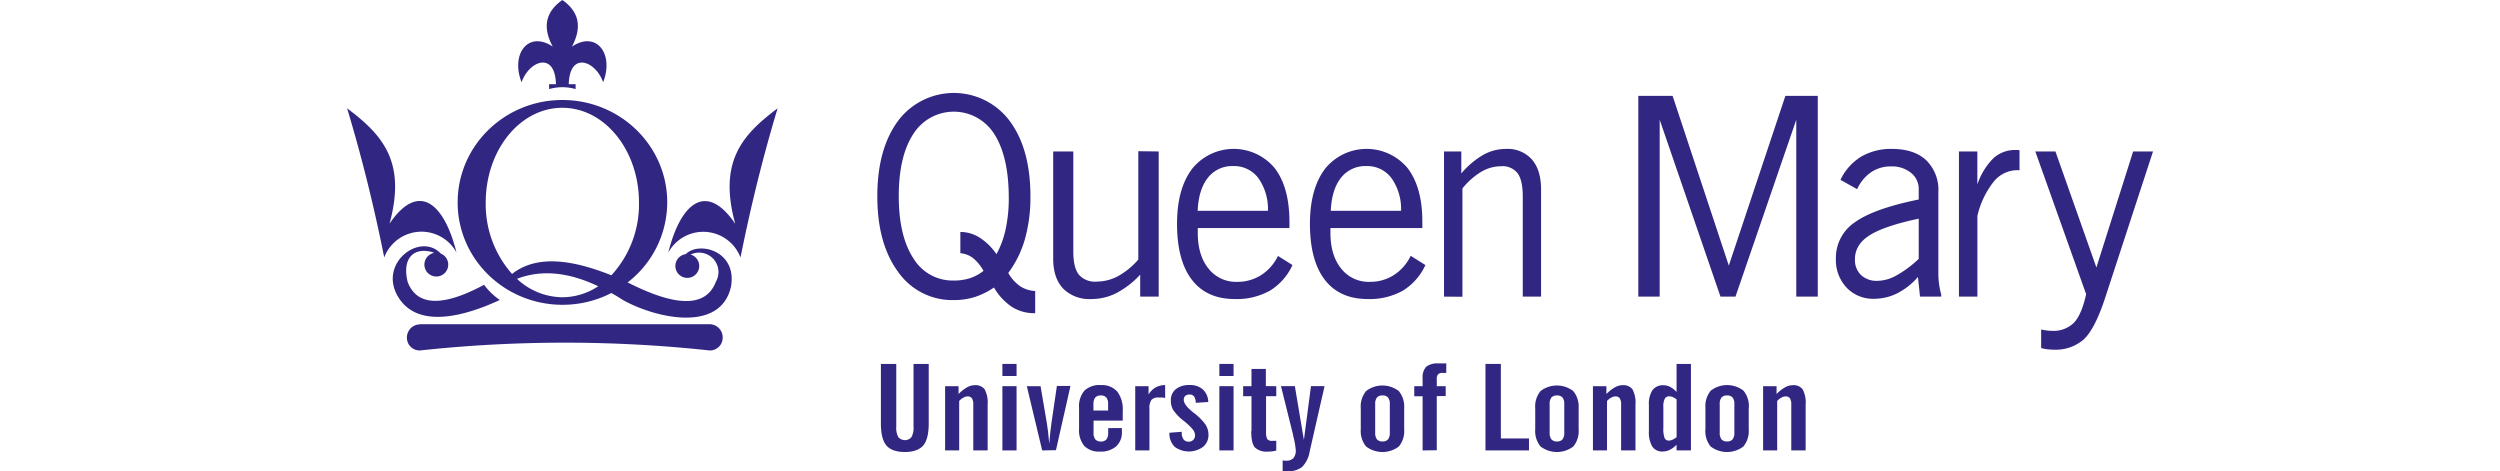 <svg xmlns="http://www.w3.org/2000/svg" viewBox="0 0 433.39 113.12" width="600"><defs><style>.cls-1,.cls-2{fill:#312783;}.cls-1{fill-rule:evenodd;}</style></defs><title>Queen Mary</title><g id="Page_1" data-name="Page 1"><g id="Capa_1" data-name="Capa 1"><path class="cls-1" d="M51.66,24c13.9,0,25.17,11,25.17,24.56a24.3,24.3,0,0,1-9.5,19.22c11.29,5.74,18.75,6.23,21.18-.17a4.66,4.66,0,0,0-6.06-6.52A2.86,2.86,0,1,1,81.27,61c3.09-3.17,12.4-.89,10.86,7.81-2.6,11.39-18.65,7.33-26,3.15q-1.36-.88-2.7-1.64a25.55,25.55,0,0,1-11.73,2.83c-13.9,0-25.17-11-25.17-24.56S37.76,24,51.66,24ZM17.5,77.81H87A3.16,3.16,0,0,1,90.14,81h0A3.06,3.06,0,0,1,87,84.11a323.89,323.89,0,0,0-69.49,0A3.05,3.05,0,0,1,14.35,81h0a3.16,3.16,0,0,1,3.15-3.15Zm76.92-16a9.56,9.56,0,0,0-17.35-1.16c3-12,9.16-17.12,16.08-6.94C89.06,38.82,94.82,32.35,103.32,26,99.7,38,96.81,49.86,94.42,61.78ZM51.66,0c-3.74,2.62-5,6.23-2.3,11.19-5.85-3.93-10.16,1.74-7.49,8.55,1.85-5.22,8.06-7.48,8.25.47H48.48v1.17a11.46,11.46,0,0,1,6.36,0V20.21H53.2c.19-7.94,6.4-5.69,8.25-.47,2.67-6.82-1.64-12.48-7.49-8.55,2.65-5,1.44-8.57-2.3-11.19ZM8.91,61.78a9.56,9.56,0,0,1,17.35-1.16c-3-12-9.16-17.12-16.08-6.94C14.26,38.82,8.5,32.35,0,26,3.62,38,6.52,49.86,8.91,61.78Zm13.61-.91a2.86,2.86,0,1,1-1.66-.17l-.33-.17c-4.51-1.3-7.39,1.41-6,7.12,2.71,7.19,11,4.64,18.34.7A16.41,16.41,0,0,0,36.65,72c-8.06,3.73-20,7.33-24.64-1.17-4.3-7.9,5.63-15.19,10.51-9.94Zm37.75,7.83c-6.88-3.27-13.42-4.12-19.5-1.78a16.12,16.12,0,0,0,10.9,4.42,15.6,15.6,0,0,0,8.6-2.64ZM39.59,65.75c5.78-4.57,14.14-3.55,23.83.32A25.1,25.1,0,0,0,70.05,48.6c0-12.55-8.24-22.73-18.39-22.73S33.27,36,33.27,48.6a25.22,25.22,0,0,0,6.32,17.15Z"/><path class="cls-2" d="M152.74,65a10.51,10.51,0,0,0-2.56-3.09,5.65,5.65,0,0,0-3-1.14V55.67A8.74,8.74,0,0,1,151.77,57,14.39,14.39,0,0,1,155.85,61a22.14,22.14,0,0,0,2.2-6,34.68,34.68,0,0,0,.75-7.48q0-9.89-3.45-15.3a11.48,11.48,0,0,0-19.44-.09q-3.51,5.35-3.51,14.93T135.91,62a11,11,0,0,0,9.69,5.33,12.65,12.65,0,0,0,3.88-.56A10.52,10.52,0,0,0,152.74,65Zm2.51,4a17.79,17.79,0,0,1-4.6,2.28,16.72,16.72,0,0,1-5,.74,15.86,15.86,0,0,1-13.4-6.76q-5-6.78-5-18.15t5-18.13A16.73,16.73,0,0,1,159,29q5,6.71,5,18.13a37.09,37.09,0,0,1-1.32,10.25,25.14,25.14,0,0,1-4,8.13,9.64,9.64,0,0,0,2.85,3.18,7.14,7.14,0,0,0,3.61,1.15l0,5.33H165a10,10,0,0,1-5.42-1.5A14,14,0,0,1,155.25,69Z"/><path class="cls-2" d="M194.78,36.35V71.19h-4.44V65.92a21.26,21.26,0,0,1-5.75,4.44,13.24,13.24,0,0,1-6,1.41,8.87,8.87,0,0,1-6.75-2.52c-1.58-1.68-2.38-4.06-2.38-7.14V36.35h4.83v24c0,2.6.45,4.45,1.33,5.57A5.16,5.16,0,0,0,180,67.58,10.86,10.86,0,0,0,185,66.29a18.09,18.09,0,0,0,4.89-4v-26Z"/><path class="cls-2" d="M204.18,50.6H221a12.81,12.81,0,0,0-2.31-7.86,7.22,7.22,0,0,0-6-2.88,7.38,7.38,0,0,0-6.11,2.81q-2.22,2.81-2.45,7.93Zm19.19,10.8,3.52,2.21a14,14,0,0,1-5.43,6.16,16.32,16.32,0,0,1-8.4,2q-6.75,0-10.31-4.62t-3.57-13.43q0-8.39,3.61-13.19a12.8,12.8,0,0,1,19.83-.18q3.54,4.61,3.54,12.91v1.47h-22v1.14q0,5.4,2.57,8.58a8.34,8.34,0,0,0,6.83,3.19,10.54,10.54,0,0,0,5.8-1.61,11.32,11.32,0,0,0,4.06-4.63Z"/><path class="cls-2" d="M236.08,50.6h16.87a12.81,12.81,0,0,0-2.31-7.86,7.22,7.22,0,0,0-6-2.88,7.38,7.38,0,0,0-6.11,2.81q-2.22,2.81-2.45,7.93Zm19.19,10.8,3.52,2.21a14,14,0,0,1-5.43,6.16,16.32,16.32,0,0,1-8.4,2q-6.75,0-10.31-4.62t-3.57-13.43q0-8.39,3.61-13.19a12.8,12.8,0,0,1,19.83-.18q3.54,4.61,3.54,12.91v1.47H236v1.14q0,5.4,2.57,8.58a8.34,8.34,0,0,0,6.83,3.19,10.54,10.54,0,0,0,5.8-1.61,11.32,11.32,0,0,0,4.06-4.63Z"/><path class="cls-2" d="M263.26,71.19V36.35h4.15v5.27a20.34,20.34,0,0,1,5.25-4.45,11.15,11.15,0,0,1,5.45-1.43,7.81,7.81,0,0,1,6.25,2.54q2.18,2.53,2.19,7.12V71.19h-4.39v-24q0-3.9-1.23-5.6a4.58,4.58,0,0,0-4-1.69,9.42,9.42,0,0,0-4.72,1.32,17.35,17.35,0,0,0-4.53,4v26Z"/><polygon class="cls-2" points="309.89 71.19 309.89 23.01 318.12 23.01 331.61 63.74 345.19 23.01 352.96 23.01 352.96 71.19 347.8 71.19 347.8 28.74 333.21 71.19 329.61 71.19 315.02 28.74 315.02 71.19 309.89 71.19 309.89 71.19"/><path class="cls-2" d="M377.19,62V52.48c-5.54,1.17-9.47,2.51-11.81,4s-3.5,3.41-3.5,5.73A5,5,0,0,0,363.33,66a5.47,5.47,0,0,0,4,1.4,9.63,9.63,0,0,0,4.52-1.3,26.65,26.65,0,0,0,5.37-4ZM377,66.47a16.28,16.28,0,0,1-5,3.94,12.48,12.48,0,0,1-5.59,1.3A8.71,8.71,0,0,1,359.85,69a9.64,9.64,0,0,1-2.54-6.93,10.26,10.26,0,0,1,4.56-8.73q4.56-3.28,15.32-5.46V45.4a4.88,4.88,0,0,0-1.86-3.92,7.24,7.24,0,0,0-4.81-1.54,8.35,8.35,0,0,0-4.77,1.4,9.85,9.85,0,0,0-3.34,4.06l-4-2.24a13.07,13.07,0,0,1,4.94-5.55,14.19,14.19,0,0,1,7.43-1.87q5.29,0,8.21,2.72a9.92,9.92,0,0,1,2.91,7.62V65.52a19.71,19.71,0,0,0,.17,2.63,18.28,18.28,0,0,0,.51,2.51v.52H377.5l-.5-4.72Z"/><path class="cls-2" d="M386.84,71.19V36.35h4.42v7.94A16.05,16.05,0,0,1,395.09,38a7.57,7.57,0,0,1,5.26-2H401l.38.06,0,4.78h-.56a7.33,7.33,0,0,0-5.67,2.81,20.54,20.54,0,0,0-3.88,8.18V71.19Z"/><path class="cls-2" d="M417.37,70.61l-12.2-34.26H410l9.83,27.84,8.82-27.84h4.77L421.83,71.79q-2.38,7.14-5,9.64a10.26,10.26,0,0,1-7.26,2.49,11.75,11.75,0,0,1-1.54-.1,10,10,0,0,1-1.46-.29l0-4.45a13.75,13.75,0,0,0,1.4.24,10.07,10.07,0,0,0,1.22.08,6.91,6.91,0,0,0,5.3-2q1.81-1.95,2.89-6.83Z"/><path class="cls-2" d="M339.84,108.1V92.68h3.23v1.89a9,9,0,0,1,2-1.59,3.81,3.81,0,0,1,1.83-.53,2.74,2.74,0,0,1,2.44,1,6.9,6.9,0,0,1,.71,3.7V108.1h-3.45v-11a2.69,2.69,0,0,0-.32-1.51,1.2,1.2,0,0,0-1.06-.45,2,2,0,0,0-1,.3,3.56,3.56,0,0,0-1,.8V108.1Z"/><path class="cls-2" d="M332.94,97a2.44,2.44,0,0,0-.42-1.59,1.65,1.65,0,0,0-1.33-.5,1.67,1.67,0,0,0-1.34.5,2.44,2.44,0,0,0-.42,1.59v6.84a2.5,2.5,0,0,0,.42,1.6,1.65,1.65,0,0,0,1.34.51,1.63,1.63,0,0,0,1.33-.51,2.5,2.5,0,0,0,.42-1.6V97Zm3.45,1v5a5.86,5.86,0,0,1-1.27,4.15,6.49,6.49,0,0,1-7.88,0A5.86,5.86,0,0,1,326,102.9v-5a5.85,5.85,0,0,1,1.27-4.14,6.43,6.43,0,0,1,7.86,0,5.82,5.82,0,0,1,1.28,4.14Z"/><path class="cls-2" d="M322.52,87.34V108.1h-3.45v-1.37a5.74,5.74,0,0,1-1.61,1.22,3.84,3.84,0,0,1-1.72.41,2.81,2.81,0,0,1-2.5-1.19,6.72,6.72,0,0,1-.81-3.72V97.17a5.92,5.92,0,0,1,.87-3.55,3.1,3.1,0,0,1,2.64-1.16,3.43,3.43,0,0,1,1.59.39,5.82,5.82,0,0,1,1.54,1.22V87.34Zm-3.45,8.51a4.12,4.12,0,0,0-.91-.55,2.17,2.17,0,0,0-.81-.18,1.18,1.18,0,0,0-1.11.57,4.14,4.14,0,0,0-.34,2v5a6.57,6.57,0,0,0,.29,2.43,1.07,1.07,0,0,0,1.05.62,2.05,2.05,0,0,0,.84-.2,5,5,0,0,0,1-.63v-9Z"/><path class="cls-2" d="M299,108.1V92.68h3.23v1.89a9,9,0,0,1,2-1.59,3.81,3.81,0,0,1,1.83-.53,2.74,2.74,0,0,1,2.44,1,6.9,6.9,0,0,1,.71,3.7V108.1h-3.45v-11a2.69,2.69,0,0,0-.32-1.51,1.2,1.2,0,0,0-1.06-.45,2,2,0,0,0-1,.3,3.56,3.56,0,0,0-1,.8V108.1Z"/><path class="cls-2" d="M292.12,97a2.44,2.44,0,0,0-.42-1.59,1.65,1.65,0,0,0-1.33-.5,1.67,1.67,0,0,0-1.34.5,2.44,2.44,0,0,0-.42,1.59v6.84a2.5,2.5,0,0,0,.42,1.6,1.65,1.65,0,0,0,1.34.51,1.63,1.63,0,0,0,1.33-.51,2.5,2.5,0,0,0,.42-1.6V97Zm3.45,1v5a5.86,5.86,0,0,1-1.27,4.15,6.49,6.49,0,0,1-7.88,0,5.86,5.86,0,0,1-1.27-4.15v-5a5.85,5.85,0,0,1,1.27-4.14,6.43,6.43,0,0,1,7.86,0,5.82,5.82,0,0,1,1.28,4.14Z"/><polygon class="cls-2" points="273.21 108.1 273.21 87.34 276.9 87.34 276.9 105.23 283.65 105.23 283.65 108.1 273.21 108.1 273.21 108.1"/><path class="cls-2" d="M258.12,108.1v-13h-2V92.68h2V90.73A3.68,3.68,0,0,1,259,88a4.43,4.43,0,0,1,3-.78h1.8V89.5H263a1.62,1.62,0,0,0-1.17.32,1.93,1.93,0,0,0-.31,1.29v1.57h2.14v2.38h-2.14v13Z"/><path class="cls-2" d="M250.25,97a2.44,2.44,0,0,0-.42-1.59,1.65,1.65,0,0,0-1.33-.5,1.67,1.67,0,0,0-1.34.5,2.44,2.44,0,0,0-.42,1.59v6.84a2.5,2.5,0,0,0,.42,1.6,1.65,1.65,0,0,0,1.34.51,1.63,1.63,0,0,0,1.33-.51,2.5,2.5,0,0,0,.42-1.6V97Zm3.45,1v5a5.86,5.86,0,0,1-1.27,4.15,6.49,6.49,0,0,1-7.88,0,5.86,5.86,0,0,1-1.27-4.15v-5a5.85,5.85,0,0,1,1.27-4.14,6.43,6.43,0,0,1,7.86,0,5.82,5.82,0,0,1,1.28,4.14Z"/><path class="cls-2" d="M224.53,113.07v-2.58l.45.07.44,0a2.16,2.16,0,0,0,1.7-.62,2.78,2.78,0,0,0,.56-1.9,20,20,0,0,0-.65-3.56l0-.14-2.9-11.67h3.33l2.17,12.92,1.7-12.92h3.26L231,108.43a6.68,6.68,0,0,1-1.82,3.66,5.3,5.3,0,0,1-3.55,1l-.82,0-.29,0Z"/><path class="cls-2" d="M217.05,103.42V95.09h-2V92.68h2V88.55h3.45v4.13H223v2.41h-2.45v8.5a3.49,3.49,0,0,0,.3,1.8,1.3,1.3,0,0,0,1.11.41l.92,0H223v2.33a7.31,7.31,0,0,1-.94.19,7,7,0,0,1-1,.06,4.1,4.1,0,0,1-3.2-1c-.58-.67-.87-2-.87-3.9Z"/><polygon class="cls-2" points="209.34 108.1 209.34 92.68 212.75 92.68 212.75 108.1 209.34 108.1 209.34 108.1"/><polygon class="cls-2" points="209.34 90.24 209.34 87.34 212.75 87.34 212.75 90.24 209.34 90.24 209.34 90.24"/><path class="cls-2" d="M197.31,103.86l3-.23v.14a2.75,2.75,0,0,0,.42,1.66A1.42,1.42,0,0,0,202,106a1.47,1.47,0,0,0,1.08-.43,1.51,1.51,0,0,0,.43-1.11,2.37,2.37,0,0,0-.56-1.41,14.9,14.9,0,0,0-2.19-2.07,11.38,11.38,0,0,1-2.52-2.62,4.33,4.33,0,0,1-.54-2.18,3.39,3.39,0,0,1,1.17-2.77,5.09,5.09,0,0,1,3.34-1,4.56,4.56,0,0,1,3.18,1.07,4.18,4.18,0,0,1,1.29,3l-3,.2a2.8,2.8,0,0,0-.4-1.51,1.24,1.24,0,0,0-1.07-.48,1.53,1.53,0,0,0-1.05.32,1.2,1.2,0,0,0-.36.94q0,1.19,2.12,2.91l.12.1a13.75,13.75,0,0,1,2.94,2.88,4.48,4.48,0,0,1,.75,2.49,3.66,3.66,0,0,1-1.28,2.9,5.77,5.77,0,0,1-6.84,0,4.56,4.56,0,0,1-1.26-3.36Z"/><path class="cls-2" d="M189.15,108.1V92.68h3.2v2A4.78,4.78,0,0,1,194,93a5.13,5.13,0,0,1,2.33-.59l0,3.1a5.88,5.88,0,0,0-.67-.11c-.25,0-.55,0-.89,0a2.2,2.2,0,0,0-1.72.56,3.48,3.48,0,0,0-.49,2.19v9.94Z"/><path class="cls-2" d="M185.95,102.73v.9a4.49,4.49,0,0,1-1.38,3.5,5.57,5.57,0,0,1-3.87,1.25,4.91,4.91,0,0,1-3.78-1.36,5.93,5.93,0,0,1-1.25-4.12v-5a5.8,5.8,0,0,1,1.28-4.14,5.25,5.25,0,0,1,4-1.34A4.87,4.87,0,0,1,184.85,94a7,7,0,0,1,1.3,4.62v2.33h-7v2.9a2.5,2.5,0,0,0,.42,1.6,1.65,1.65,0,0,0,1.34.51,1.63,1.63,0,0,0,1.33-.51,2.49,2.49,0,0,0,.42-1.6v-1.1ZM179.12,97v1.53h3.52V97a2.44,2.44,0,0,0-.42-1.59,1.66,1.66,0,0,0-1.33-.5,1.67,1.67,0,0,0-1.34.5,2.44,2.44,0,0,0-.42,1.59Z"/><path class="cls-2" d="M166.82,108.1l-3.69-15.42h3.3l1.52,8.93c.09.49.18,1.16.28,2s.19,1.82.28,2.89c.09-1,.18-2,.26-2.78s.17-1.51.26-2.1l1.32-9h3.26l-3.48,15.42Z"/><polygon class="cls-2" points="157.27 108.1 157.27 92.68 160.67 92.68 160.67 108.1 157.27 108.1 157.27 108.1"/><polygon class="cls-2" points="157.27 90.24 157.27 87.34 160.67 87.34 160.67 90.24 157.27 90.24 157.27 90.24"/><path class="cls-2" d="M143.52,108.1V92.68h3.23v1.89a9,9,0,0,1,2-1.59,3.81,3.81,0,0,1,1.83-.53,2.74,2.74,0,0,1,2.44,1,6.9,6.9,0,0,1,.71,3.7V108.1h-3.45v-11a2.69,2.69,0,0,0-.32-1.51,1.2,1.2,0,0,0-1.06-.45,2,2,0,0,0-1,.3,3.55,3.55,0,0,0-1,.8V108.1Z"/><path class="cls-2" d="M128.11,101.61V87.34h3.69v15.11a4.57,4.57,0,0,0,.49,2.45,2.06,2.06,0,0,0,3.16,0,4.57,4.57,0,0,0,.49-2.45V87.34h3.65v14.27q0,3.75-1.32,5.31c-.88,1-2.35,1.56-4.4,1.56s-3.54-.52-4.43-1.56-1.33-2.81-1.33-5.31Z"/></g></g></svg>